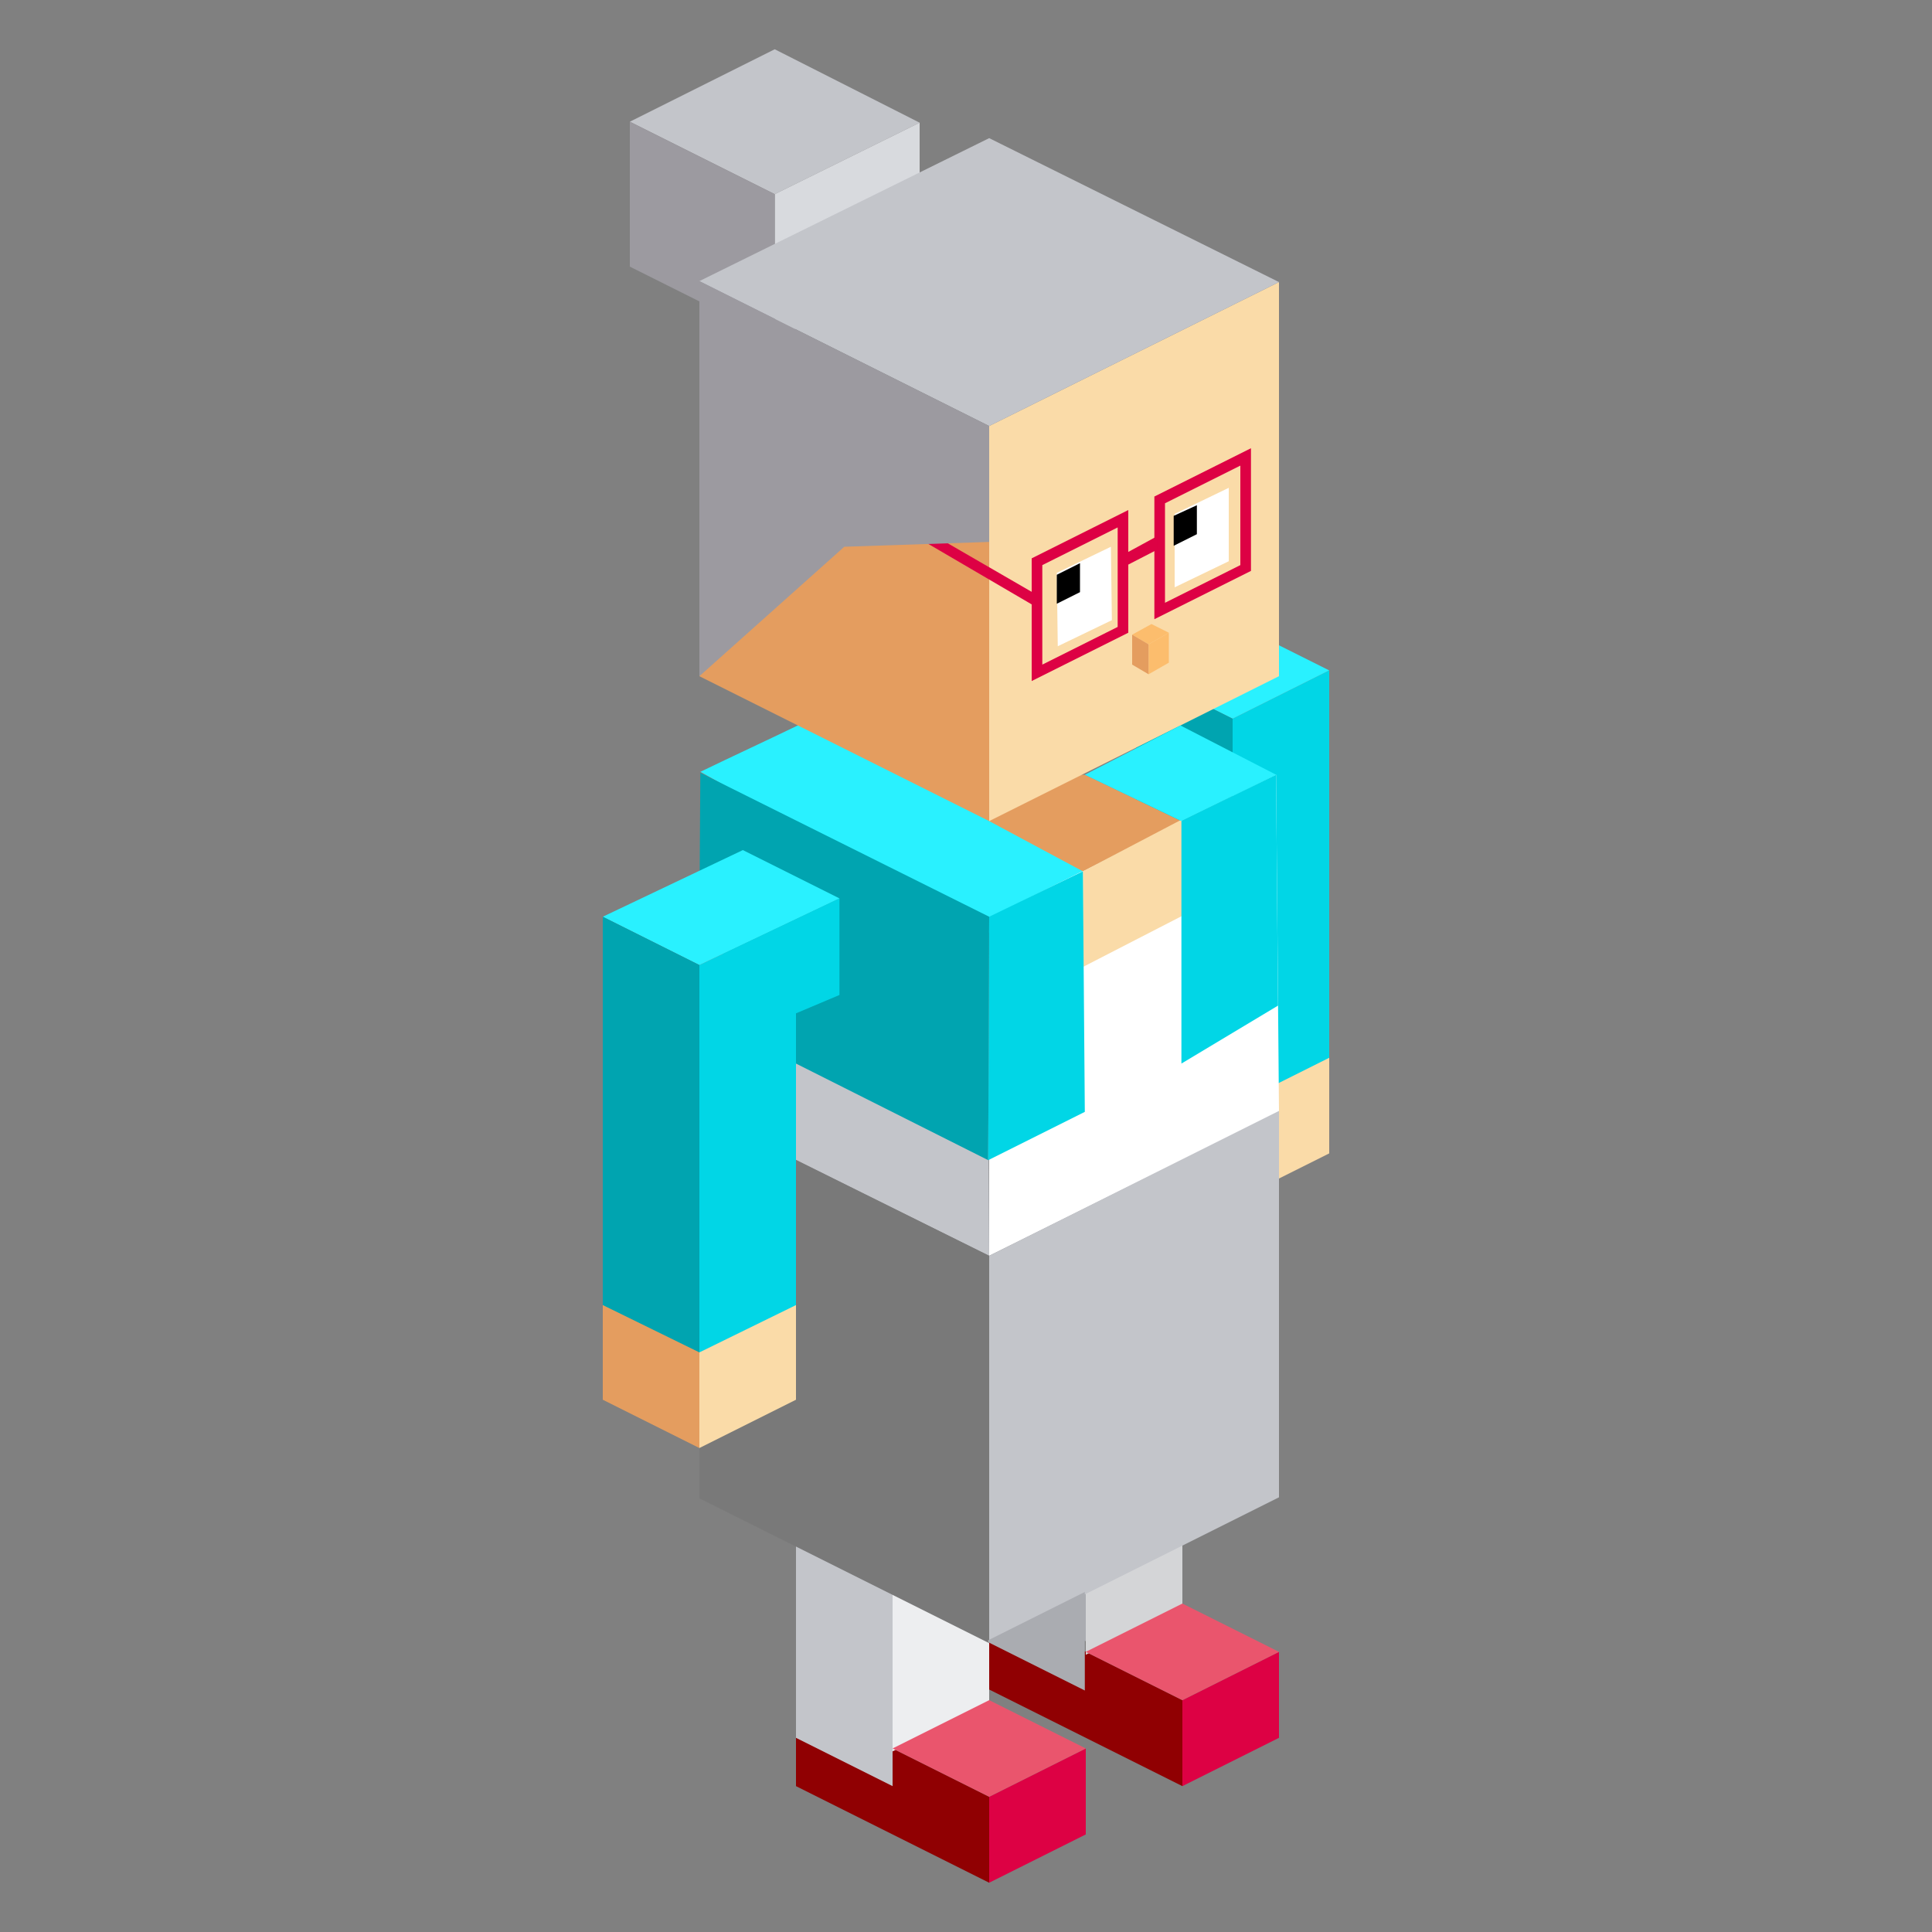 <?xml version="1.0" encoding="utf-8"?>
<!-- Generator: Adobe Illustrator 19.0.0, SVG Export Plug-In . SVG Version: 6.00 Build 0)  -->
<svg version="1.1" id="Layer_1" xmlns="http://www.w3.org/2000/svg" xmlns:xlink="http://www.w3.org/1999/xlink" x="0px" y="0px"
	 viewBox="-20 -23.1 200 200" style="enable-background:new -20 -23.1 200 200;" xml:space="preserve">
<rect x="-20" y="-23.1" width="200" height="200" fill="#808080" stroke="none"/>
<style type="text/css">
	.st0{fill:#42200D;}
	.st1{fill:#EFCF81;}
	.st2{fill:#E5E5E5;}
	.st3{fill:#251206;}
	.st4{fill:#DFA563;}
	.st5{fill:#763917;}
	.st6{fill:#E0A969;}
	.st7{fill:#333333;}
	.st8{fill:#D0362B;}
	.st9{fill:#E87D75;}
	.st10{fill:#EFCF82;}
	.st11{fill:#E78575;}
	.st12{fill:#E1554A;}
	.st13{fill:#FEFEFE;}
	.st14{fill:#D93C31;}
	.st15{fill:#271407;}
	.st16{fill:#261306;}
	.st17{fill:#BC3026;}
	.st18{fill:#030303;}
	.st19{fill:#020202;}
	.st20{fill:#D69255;}
	.st21{fill:#E9BC5F;}
	.st22{fill:#E1A631;}
	.st23{fill:#666666;}
	.st24{fill:#5B4F47;}
	.st25{fill:#746359;}
	.st26{fill:#50140F;}
	.st27{fill:#827065;}
	.st28{fill:#8B7F78;}
	.st29{fill:#8B8078;}
	.st30{fill:#EECD80;}
	.st31{fill:#E46756;}
	.st32{fill:#603C39;}
	.st33{fill:#7D5D5B;}
	.st34{fill:#DB635A;}
	.st35{fill:#D29F68;}
	.st36{fill:#373635;}
	.st37{fill:#FADBA8;}
	.st38{fill:#E49D5F;}
	.st39{fill:#01D6E6;}
	.st40{fill:#29F1FF;}
	.st41{fill:#00A4B0;}
	.st42{fill:#C3C5CA;}
	.st43{fill:#FFFFFF;}
	.st44{fill:#900002;}
	.st45{fill:#D4D5D7;}
	.st46{fill:#AAACB1;}
	.st47{fill:#DD0144;}
	.st48{fill:#EA556D;}
	.st49{fill:#EDEEF0;}
	.st50{fill:#D8DADE;}
	.st51{fill:#9C9AA0;}
	.st52{fill:#797979;}
	.st53{fill:#023798;}
	.st54{fill-rule:evenodd;clip-rule:evenodd;fill:#FFFFFF;}
	.st55{fill-rule:evenodd;clip-rule:evenodd;fill:#FCBD6D;}
	.st56{fill-rule:evenodd;clip-rule:evenodd;fill:#E49D5F;}
	.st57{fill-rule:evenodd;clip-rule:evenodd;}
</style>
<g id="XMLID_68_">
	<path id="XMLID_201_" class="st0" d="M282,36.2c-0.1,0.1-0.2,0.5-0.4,0.1c-0.1-0.2,0-0.6,0-0.8c0-13.6,0-27.3,0-40.9
		c0-0.8,0.2-1.2,0.9-1.5c11.5-6,23-12,34.5-18c0.5-0.3,0.9-0.4,1.5-0.1c9.8,5.2,19.6,10.3,29.4,15.4c0.2,0.1,0.3,0.2,0.4,0.3
		c0,0.6-0.5,0.7-0.8,0.9c-1.6,1-3.2,1.7-4.9,2.6c-7.2,3.7-14.4,7.6-21.6,11.3c-2.5,1.3-5,2.6-7.5,3.9c-0.4,0.2-0.9,0.5-1.4,0.5
		c-1.6-0.7-3.2-1.5-4.8-2.3c-8.1-4.2-16.2-8.5-24.3-12.7c-0.2-0.1-0.3-0.2-0.5-0.2c-0.4-0.2-0.6-0.1-0.6,0.4c0,0.2,0,0.5,0,0.7
		c0.1,12.9,0.1,25.9,0.1,39C282,35.3,282,35.7,282,36.2z"/>
	<path id="XMLID_200_" class="st1" d="M347,0c0,10.1,0,20.2,0,30.3c0,0.1,0,0.3,0.1,0.4c0.1,0.6,0,1.1,0.1,1.7c0,1.9,0,3.9,0,5.8
		c0,0.4,0,0.8-0.2,1.1c-0.8,0.9-1.9,1.3-3,1.8c-4.4,2.2-8.7,4.6-13.1,6.8c-1.2,0.5-2.2,1.3-3.4,1.8c-4.4,2.3-8.7,4.5-13.1,6.8
		c-0.4,0.2-0.7,0.4-1.2,0.2c-0.3-0.3-0.3-0.6-0.4-1c0-0.1,0-0.3,0-0.4c0-7.7,0-15.4,0-23c0-0.4,0-0.7-0.1-1.1
		c-0.1-0.3-0.1-0.6-0.1-0.9c0-5.1-0.1-10.2,0-15.2c0.1-0.6,0.5-0.8,0.9-1.1c3.4-1.8,7-3.4,10.5-5.1c0.5-0.3,1-0.3,1.5,0
		c1.6,1.3,3.6,1.9,5.5,2.5c1.3,0.4,1.3,0.5,1.4,1.9c0,0.6-0.2,1.2,0.2,1.7c0.8,0,1.4-0.8,2.3-0.8c0.7,0.3,0.6,1.1,0.8,1.6
		c0.1,0.4,0.2,0.7,0.3,1.3c0.6-1.5,1.3-2.7,1.9-4c0.3-0.5,0.6-1,1.2-1.3c0.2-0.1,0.5-0.3,0.8-0.4c1.7-0.5,2.2-1.6,2-3.3
		c-0.1-0.6-0.3-0.9-0.8-1c-0.2-0.2-0.1-0.4,0-0.6c0.8-1.4,1.3-3,2.1-4.4C344.1,1,345.5,0.3,347,0z"/>
	<path id="XMLID_199_" class="st2" d="M346.8,68.5c0,8.9,0,17.9,0,26.8c0,0.8,0.3,1.2,1,1.5c6.2,3.2,12.4,6.4,18.6,9.6
		c1.8,0.9,3.5,1.9,5.3,2.8c-0.4,0.5-1,0.7-1.5,1c-5.4,2.8-10.7,5.6-16.1,8.4c-5.9,3.1-11.9,6.2-17.8,9.3c-4.2,2.2-8.4,4.4-12.6,6.6
		c-3.2,1.7-6.5,3.4-9.7,5.1c-0.5,0.2-0.8,0.2-1.2,0c-8.3-4.3-16.5-8.6-24.8-12.9c-2.1-1.1-4.1-2.2-6.2-3.3
		c-5.9-3.1-11.8-6.1-17.6-9.1c-0.2-0.1-0.5-0.2-0.6-0.5c6.9-3.6,13.8-7.2,20.7-10.9c0,0,0.1,0.1,0.1,0.2c0,1.6,1,3.1,0.8,4.8
		c-0.1,3,0.2,5.9-0.2,8.9c-0.1,0.7,0.4,0.9,0.9,1.2c2.3,1.2,4.5,2.3,6.8,3.5c3.7,1.9,7.3,3.8,10.9,5.6c2.9,1.5,5.8,3,8.8,4.5
		c0.2,0.1,0.4,0.2,0.7,0c4.8-2.5,9.4-5.1,14.2-7.6c0.6-0.3,0.8-0.7,0.7-1.4c-0.1-1.5,0-3,0-4.5c0-0.4,0-0.8,0.4-1
		c0.6-0.1,1,0.2,1.5,0.5c1.6,0.9,3.3,1.7,5,2.6c0.2,0.2,0.3,0.2,0.4,0c4.2-2.4,8.5-4.7,12.9-7c1.5-0.8,2.2-1.5,2.1-3.4
		c-0.1-2.8-0.3-5.6-0.3-8.5c0-0.5-0.5-0.8-0.8-1c-0.8-0.5-1.7-0.9-2.6-1.4c-0.4-0.2-0.7-0.4-0.6-1c0.3-1.8,0.1-3.6,0.1-5.5
		c0-0.9,0-1.8,0-2.6c0-5.7-0.1-11.5,0-17.2c0-1.2-0.1-2.5,0-3.7c0-0.1,0.1-0.3,0.2-0.4C346.6,68.4,346.7,68.4,346.8,68.5z"/>
	<path id="XMLID_198_" class="st3" d="M282,36.2c-0.4-0.3-0.2-0.6-0.2-1c0-13.6,0-27.1,0-40.7c0-0.2,0-0.5,0.1-0.8
		c3.5,1.8,7,3.6,10.4,5.4c1.8,1,3.7,2,5.5,2.9c4.8,2.5,9.6,5,14.4,7.5c0.1,0,0.1,0,0.2,0c0.3,0.3,0.3,0.7,0.3,1.1
		c0,1.4,0.1,2.7,0,4.1c0,0.5-0.3,0.9-0.6,1.4c-3.2,4.9-6.5,9.7-9.7,14.6c-0.1,0.1-0.2,0.2-0.2,0.3c-0.6,0.7-0.9,0.7-1.4,0
		c-0.7-1-1.3-2.1-1.9-3.2c-0.5-0.9-1.1-1.7-1.5-2.7c-0.4-0.7-0.7-0.7-1.3-0.2c-3.4,2.8-6.8,5.7-10.2,8.5c-0.5,0.4-0.9,0.9-1.6,1.1
		C283.5,35,282.7,35.6,282,36.2z"/>
	<path id="XMLID_197_" class="st4" d="M284.3,34.4c2.8-2.4,5.7-4.8,8.5-7.2c1.1-0.9,2.2-1.7,3.2-2.7c0.8-0.8,1.1-0.5,1.6,0.3
		c1.2,2.2,2.5,4.4,3.9,6.8c3.7-5.6,7.3-11.1,11-16.5c0.1-0.3,0.3-0.4,0.6-0.3c0,5,0,10.1,0,15.1c0,0.5,0,0.9,0.2,1.3
		c-0.2,0.3-0.1,0.6-0.1,0.8c0,7.6,0,15.2,0,22.8c0,0.3-0.1,0.6,0.1,0.8c0,0.1,0,0.2,0,0.2c-0.3,0.3,0.1,0.8-0.4,0.9
		c-0.5,0-0.8-0.2-1.2-0.4c-3.5-1.9-7-3.7-10.5-5.5c-4.2-2.2-8.4-4.4-12.6-6.5c-0.2-0.1-0.3-0.2-0.4-0.3c-0.9-0.8-2.1-1.2-3.1-1.8
		c-0.5-0.3-0.7-0.6-0.7-1.2C284.3,38.9,284.3,36.7,284.3,34.4z"/>
	<path id="XMLID_196_" class="st5" d="M313,14.8c-0.2,0.1-0.4,0.2-0.6,0.3c0-1.9,0-3.7,0-5.6c7-3.6,14-7.3,21-10.9
		c4.9-2.5,9.7-5.1,14.5-7.7c0.2-0.1,0.3-0.3,0.5-0.4c0.4,0.1,0.3,0.5,0.3,0.8c0,2.4,0,4.7,0,7.1c0,0.6-0.2,0.8-0.7,1
		c-0.3,0.2-0.7,0.4-1,0.6c-0.9,0.5-1.8,1-2.7,1.5c-0.5,0.2-0.7,0.6-0.9,1c-0.8,1.6-1.4,3.2-2.4,4.7c0.3,0.5,0,0.8-0.2,1.2
		c-0.6,1.2-1.2,2.5-1.7,3.8c-0.5,0.3-0.8,0.7-1,1.2c-0.7,1.5-1.4,2.9-2.2,4.5c-0.6-1.1-0.4-2.4-1.2-3.4c-0.4-1.1-0.6-2.3-0.9-3.4
		c-0.4-2-1.1-3.9-1.3-5.9c0.3,2.3-0.4,4.6-0.1,6.9c0.1,1.2,0.1,2.4,0,3.5c-0.4,0.3-0.5,0-0.5-0.3c0-0.8,0-1.6,0-2.3
		c0-0.6-0.2-0.8-0.7-0.9c-2.1-0.7-4.3-1.3-6.1-2.8c-0.3-0.2-0.5-0.2-0.8-0.1C320.7,11,316.8,12.9,313,14.8z"/>
	<path id="XMLID_195_" class="st6" d="M284.5,94.8c0.4-2.2-0.8-3.2-2.6-3.8c-0.3-0.1-0.6-0.4-0.9-0.5c-1.8-0.5-2.1-1.6-2.1-3.4
		c0.1-7.4,0-14.7,0-22.1c0-0.4,0-0.8,0-1.3c0.4-0.2,0.7,0,1,0.1c3.9,1.9,7.6,4.1,11.5,6c0.1,0.1,0.1,0.2,0.1,0.4
		c0,7.8,0,15.5,0,23.3c0,0.6,0,1.2-0.1,1.8c-0.3,0.7-0.8,0.4-1.2,0.2c-1.4-0.6-2.7-1.5-4.1-2.2c-1.1-0.5-1.1-0.5-1.2,0.6
		C284.9,94.4,285,94.8,284.5,94.8z"/>
	<path id="XMLID_194_" class="st7" d="M284.5,94.8c0.3-0.7-0.1-1.5,0.2-2.3c2.3,0.9,4.3,2.3,6.5,3.2c0.7-0.7,1.5-1,2.3-1.4
		c2.9-1.5,5.9-3.1,8.8-4.6c0.2-0.1,0.3-0.1,0.5-0.1c1.9,0.6,3.7,1.6,5.4,2.7c0.1,0.1,0.1,0.2,0.2,0.3c0.2,1,0.3,2,0.3,3.1
		c0,4,0,8.1,0,12.1c0,0.6,0.1,1.1-0.2,1.7c-0.5,0.5-1,0.2-1.4,0c-2.4-1.2-4.7-2.4-7.1-3.7c-2.1-1.1-4.2-2.2-6.3-3.3
		c-2.7-1.4-5.4-2.9-8.2-4.2c-0.4-0.2-0.9-0.4-1.1-0.9C284.5,96.4,284.5,95.6,284.5,94.8z"/>
	<path id="XMLID_193_" class="st8" d="M288.1,44.2c1.2,0.2,2.2,0.9,3.3,1.5c6.6,3.4,13.2,6.9,19.9,10.3c0.2,0.1,0.3,0.2,0.5,0.3
		c-0.3,0.9-1.1,0.9-1.7,1.3c-0.5,0.3-1.1,0.4-1.3,1.1c-0.1,0.5-0.1,0.9-0.1,1.4c0,8.7,0,17.5,0,26.2c0,0.6,0.1,1.1-0.2,1.7
		c-0.1,0.2-0.4,0.3-0.6,0.2c-1.5-0.6-3.2-1.1-4.4-2.4c-0.2-0.5-0.2-1-0.2-1.6c0-4.3,0-8.6,0-13c0.1-5.9-0.4-11.7-0.3-17.6
		c-0.2-0.4-0.6-0.5-0.9-0.7c-3.3-1.8-6.7-3.4-10-5.2c-0.7-0.4-1.3-0.3-2,0.1c-1.4,0.9-3,1.6-4.5,2.3c-1,0.5-1.1,0.4-1.1-0.7
		c0-1.2-0.2-2.4,0.1-3.6C285.8,45.4,287,44.8,288.1,44.2z"/>
	<path id="XMLID_192_" class="st6" d="M284.5,97.2c7.9,4.1,15.8,8.2,23.8,12.4c0.1,0.1,0.2,0.2,0.2,0.3c0.2,2.3,0.1,4.7,0.1,7
		c0,0.8-0.4,1-1.2,0.7c-0.9-0.4-1.8-0.9-2.7-1.3c-2.3-0.8-4.3-2.1-6.4-3.3c-1.7-0.9-3.6-1.7-5.3-2.7c-2.1-1.2-4.3-2.3-6.5-3.4
		c-0.7-0.4-0.9-0.3-1,0.5c0,0.2,0,0.6-0.4,0.6c0.2-1.7-1-3.3-0.7-5C284.5,101,284.5,99.1,284.5,97.2z"/>
	<path id="XMLID_191_" class="st9" d="M284.7,46c0,1.4,0,2.8,0,4.4c1.7-0.9,3.4-1.6,5-2.6c1.2-0.7,2.1-0.6,3.3,0
		c3.4,1.9,6.8,3.6,10.3,5.3c0.1,0.5-0.3,0.7-0.6,0.9c-3.6,1.9-7.1,3.8-10.7,5.7c-0.2,0.1-0.4,0.2-0.6,0.2c-0.4,0-0.7-0.2-1.1-0.4
		c-3.3-1.8-6.7-3.4-10-5.1c-0.4-0.2-1-0.3-1-1c1.1-0.8,2.3-1.4,3.6-1.9c1.5-0.6,1.9-1.5,1.8-2.9C284.4,47.7,284.2,46.8,284.7,46z"/>
	<path id="XMLID_190_" class="st8" d="M279.2,53.3c1.5,1.3,3.4,2,5.2,2.8c2.3,1.2,4.6,2.4,7,3.6c0.4,0.4,0.3,0.8,0.3,1.3
		c0,2.5,0,5.1,0,7.6c0,0.5,0,0.9-0.3,1.3c-2.3-0.9-4.5-2.1-6.7-3.3c-1.8-1-3.7-2-5.6-2.9c0-3.3,0-6.7,0-10
		C279,53.6,279,53.4,279.2,53.3z"/>
	<path id="XMLID_189_" class="st10" d="M346.8,68.5c-0.1,0-0.1,0-0.2,0c-0.4-0.3-0.4-0.8-0.4-1.3c0-7.8,0-15.5,0-23.3
		c0-0.4,0-0.8,0.2-1.1c0.4-0.6,1.1-0.8,1.7-1.2c0.1,0,0.2,0,0.3,0.1c0,8.4,0,16.8,0,25.2c0,0.5-0.2,0.8-0.6,1
		C347.5,68,347.1,68.2,346.8,68.5z"/>
	<path id="XMLID_188_" class="st11" d="M348.5,41.7h-0.1c-0.4-0.4-0.3-0.9-0.3-1.4c0-2.3,0-4.5,0-6.8c0-0.9-0.2-1.3-1.1-1.2
		c0-0.5-0.2-1.1,0.2-1.6c1.1,0.3,1.5,1,1.5,2.2C348.4,35.9,348.5,38.8,348.5,41.7z"/>
	<path id="XMLID_187_" class="st12" d="M346.8,42.6c-0.2,0.3-0.2,0.6-0.2,0.9c0,8.2,0,16.5,0,24.7c0,0.1,0,0.2,0,0.3
		c0,0.1-0.1,0.1-0.1,0.1c-0.2,0.3-0.5,0.5-0.8,0.7c-3.8,1.9-7.6,4-11.4,5.9c-8.1,4.2-16.2,8.5-24.3,12.6c-0.5,0.2-0.9,0.6-1.5,0.3
		c-0.2-0.3-0.1-0.6-0.1-0.9c0-9.4,0-18.7,0-28.1c0-0.3-0.1-0.6,0.1-0.8c1-0.7,2.2-1.1,3.2-1.9c0.3,0.1,0.7,0.3,1,0.4
		c0.2,0.1,0.4,0.1,0.7,0c4.3-2.2,8.6-4.5,12.9-6.7c0.4-0.2,0.8-0.4,1.1-0.5c0.7,0.2,1.1,0.9,1.6,1.3c0.7,0.6,0.8,0.6,1-0.3
		c0.3-0.9,0.6-1.9,0.7-2.8c5.3-2.7,10.5-5.5,15.8-8.2C347.1,40.6,346.9,41.6,346.8,42.6z"/>
	<path id="XMLID_186_" class="st3" d="M327.7,14.3c0,1.2,0,2.2,0,3.2c0,0.3-0.1,0.6-0.4,0.8c-2.9,1.5-5.8,3-9,4.6c0-1.3,0-2.3,0-3.4
		c0-0.3,0.1-0.4,0.4-0.6C321.6,17.4,324.5,15.9,327.7,14.3z"/>
	<path id="XMLID_185_" class="st13" d="M336,21.4c0.3-0.7,0.2-1.5,0.1-2.2c-0.1-0.6,0.2-0.9,0.7-1.1c0.7-0.3,1.4-0.7,2.3-1.2
		c0,2.3,0,4.3,0,6.4c0,0.3-0.2,0.5-0.5,0.6c-1.3,0.7-2.7,1.4-4,2.1c-0.5,0.3-0.8,0.2-0.8-0.5c0.1-1.1-0.2-2.1,0.1-3.2
		C334.5,21.9,335.2,21.5,336,21.4z"/>
	<path id="XMLID_184_" class="st13" d="M324.4,24.9c0.9-0.7,1.9-1,3.1-1.7c0,1.6-0.1,3.1,0,4.5c0.2,1.8-0.4,2.8-2.1,3.4
		c-0.9,0.3-1.8,0.9-2.6,1.3c-0.3,0.2-0.6,0.3-0.6-0.2c0.1-1.2-0.2-2.3,0.1-3.5c0.1-0.5,0.5-0.6,0.9-0.8c0.7-0.3,1-0.8,1-1.6
		C324.2,25.9,324.2,25.4,324.4,24.9z"/>
	<path id="XMLID_183_" class="st14" d="M346.8,42.6c-0.5-1-0.1-2-0.2-2.9c0.3-0.3,0.2-0.7,0.2-1.1c0-2,0-4.1,0-6.1
		c1.4-0.8,1.4-0.8,1.4,0.9c0,2.8,0,5.6,0,8.4C347.9,42.1,347.4,42.4,346.8,42.6z"/>
	<path id="XMLID_182_" class="st15" d="M332.6,15.6c-0.5-1.2-0.1-2.4-0.2-3.6c0.4-0.7,1-1.1,1.9-0.9c0.2,1.1,0.8,2.2,0.6,3.4
		C334.1,14.8,333.3,15.2,332.6,15.6z"/>
	<path id="XMLID_181_" class="st16" d="M339.2,12.2c-0.5-0.3-0.1-0.6,0-0.9c0.6-1.4,1.2-2.7,1.8-4c0.3,0,0.6,0,1.1-0.3
		c0,1.2,0,2.2,0,3.3c0,0.4-0.2,0.6-0.5,0.7C340.8,11.4,340,11.8,339.2,12.2z"/>
	<path id="XMLID_180_" class="st17" d="M330.8,47.8c0.4,0.3,0.1,0.6,0,1c-0.2,0.8-0.4,1.6-0.7,2.4c-0.2,0.5-0.4,0.9-0.9,0.3
		c-0.6-0.6-1.2-1.3-1.8-1.9C328.6,49,329.7,48.4,330.8,47.8z"/>
	<path id="XMLID_179_" class="st18" d="M324.4,24.9c0.4,1.9-0.1,3.3-2.1,3.8c-0.4-0.8-0.1-1.6-0.2-2.5c0-0.4,0.4-0.4,0.7-0.6
		C323.4,25.5,323.9,25.2,324.4,24.9z"/>
	<path id="XMLID_178_" class="st19" d="M336,21.4c-0.7,0.4-1.4,0.8-2,1.1c-0.8-1.6-0.1-3.1,1.6-3.6c0.5-0.1,0.4,0.2,0.4,0.4
		C336,20.1,336,20.8,336,21.4z"/>
	<path id="XMLID_177_" class="st20" d="M313.2,55.7c-0.3-0.3-0.2-0.7-0.2-1c0-7.5,0-15,0-22.4c0-0.3-0.1-0.7,0.2-1
		C313.2,39.4,313.2,47.6,313.2,55.7z"/>
	<path id="XMLID_176_" class="st21" d="M331.1,31.5c0.5-0.2,0.9-0.5,1.4-0.7s1,0.1,1.2,0.4c0.2,0.3-0.4,0.4-0.6,0.5
		c-0.4,0.2-0.5,0.5-0.5,0.9s0.1,0.7,0,1.1c-0.1,0.4,0.4,1.1-0.3,1.2c-0.6,0.1-1.6-0.8-1.5-1.4c0-0.7-0.2-1.4,0.2-2.1
		c0.3,0.5,0.2,1,0.3,1.5c0,0.4,0,0.7,0.3,0.9c0.3,0.2,0.5,0.3,0.6-0.2c0-0.7,0.1-1.3-0.6-1.7C331.2,31.9,331,31.8,331.1,31.5z"/>
	<path id="XMLID_175_" class="st22" d="M331.1,31.5c0.9,0.4,1.5,1.1,1.3,2.2c-0.1,0.3,0.3,0.9-0.4,0.9c-0.5,0-1.1-0.2-1.1-0.9
		s0-1.4,0-2.1C330.9,31.5,331,31.5,331.1,31.5z"/>
	<path id="XMLID_174_" class="st20" d="M313.4,56.8c-0.2,0.2-0.5,0.2-0.7,0c0.4-0.2,0.1-0.7,0.4-0.8
		C313.2,56.3,313.1,56.6,313.4,56.8z"/>
	<path id="XMLID_173_" class="st23" d="M308.3,109.8c0-0.1,0-0.1,0-0.2c0.3-0.3,0.2-0.7,0.2-1.1c0-4.6,0-9.1,0-13.7
		c0-0.8-0.1-1.7-0.2-2.5c0.1-0.2,0.3-0.3,0.4-0.4c2-1.2,4-2.1,6-3.1c6.5-3.4,13-6.8,19.5-10.1c3.7-1.9,7.5-3.9,11.2-5.8
		c0.3-0.2,0.6-0.5,1.1-0.3c0,5.8,0,11.6,0,17.4c-0.2,0.3-0.4,0.5-0.7,0.6c-4.7,2.5-9.4,4.9-14.1,7.4c-0.3,0.1-0.6,0.3-0.9,0.3
		c-0.2,0-0.3-0.1-0.3-0.3c-0.1-0.5,0.3-1.3-0.2-1.6c-0.4-0.2-1,0.4-1.4,0.7c-0.1,0-0.2,0.1-0.3,0.2c-0.2,0.1-0.5,0.2-0.7,0.3
		c-1.3,0.5-2.6,1.1-2.2,2.9c0.1,0.3-0.1,0.5-0.3,0.8c-2.2,1.3-4.5,2.4-6.7,3.6c-3.4,1.7-6.7,3.6-10.1,5.2
		C308.5,109.9,308.4,109.8,308.3,109.8z"/>
	<path id="XMLID_172_" class="st24" d="M285.2,108c0.3-1.8,0.3-1.8,1.9-1c5.6,2.7,11,5.8,16.5,8.6c0.3,0.1,0.6,0.2,0.9,0.4
		c1.2,0.7,2.4,1.3,3.7,1.9c1.4,0.7,2.8,1.4,4.2,2.1c0.4,0.2,0.8,0.4,0.9,0.8c0.1,3.4,0,6.8,0,10.3c0,0.4,0.1,0.8-0.5,0.9
		c-9-4.6-18.1-9.3-27.1-13.9c-0.5-0.3-0.7-0.6-0.7-1.2C285.1,113.9,285.1,110.9,285.2,108z"/>
	<path id="XMLID_171_" class="st25" d="M328.7,117.2c-0.4,0.2-0.2,0.6-0.2,1c0,1.6,0.1,3.3,0.1,4.9c0,0.4,0,0.7-0.4,0.9
		c-5,2.7-10,5.4-15,8c-0.2-0.6-0.1-1.2-0.1-1.8c0-3.1,0-6.3,0-9.4c0-0.6,0.5-0.7,0.9-0.9c1.7-0.9,3.3-1.7,5-2.6
		c2.7-1.4,5.3-3,8.1-4.3c0.4-0.2,0.9-0.7,1.4-0.1C328.6,114.3,328.8,115.7,328.7,117.2z"/>
	<path id="XMLID_170_" class="st25" d="M350.4,101.3c0.1,3.5,0.3,6.9,0.4,10.4c0,0.3-0.1,0.5-0.4,0.7c-5,2.7-10,5.4-15.1,8.1
		c-0.3-0.3-0.3-0.6-0.3-1c0-3.4-0.1-6.8,0-10.2c0.1-0.4,0.4-0.6,0.8-0.8c4.5-2.3,9-4.6,13.4-6.9C349.6,101.3,350,101.1,350.4,101.3z
		"/>
	<path id="XMLID_169_" class="st26" d="M346.6,72.5c-7.3,3.8-14.7,7.6-22,11.4c-5.3,2.7-10.5,5.5-15.8,8.2c-0.4-0.1-0.5-0.4-0.5-0.7
		c0-1-0.1-2,0.1-3c0.1-0.3,0.4-0.2,0.6-0.4c3.7-1.9,7.4-3.8,11.1-5.7c8.7-4.5,17.3-9,26-13.5c0.2-0.1,0.3-0.1,0.5-0.2
		C346.6,69.9,346.6,71.2,346.6,72.5z"/>
	<path id="XMLID_168_" class="st1" d="M330.9,98.1c5.2-2.8,10.4-5.6,15.7-8.2c0,2.5,0,4.9,0,7.4c0,0.4,0,0.8-0.5,1
		c-0.8,1-2,1.3-3,1.8c-3.7,2-7.4,3.9-11.1,5.8c-0.4,0.2-1,0.7-1.4-0.1c-0.2-2.3-0.1-4.7-0.1-7C330.6,98.6,330.6,98.3,330.9,98.1z"/>
	<path id="XMLID_167_" class="st24" d="M328.7,117.2c-0.6-1.4-0.4-3-0.4-4.5c-0.9-0.9-2.1-1.3-3.2-2c-0.4-0.3-1.1-0.4-1-1.2
		c1-0.6,1.2-1.5,1.2-2.6c0-0.9-0.2-1.8,0.1-2.7c0.4-0.4,0.8-0.2,1.1,0c2.7,1.3,5.4,2.7,8.1,4.1c0.3,0.2,0.6,0.3,0.6,0.8
		c0,3.4,0,6.8,0,10.1c0,0.3,0.1,0.7-0.1,1C332.9,119.5,330.8,118.3,328.7,117.2z"/>
	<path id="XMLID_166_" class="st27" d="M335.1,108.9c-2.6-1.3-5.3-2.6-7.9-4c-0.5-0.3-1-0.6-1.6-0.7c-0.2-0.2-0.2-0.4-0.1-0.6
		c0.2-0.3,0.5-0.2,0.8-0.1c1.5,0.9,3.2,1.5,4.6,2.6c2.6-1.1,4.9-2.5,7.4-3.8c2.6-1.3,5.3-2.7,7.9-4.1c1.2,0.7,2.4,1.4,3.7,2.1
		c0.4,0.2,0.7,0.4,0.5,0.9c-4.7,2.4-9.3,4.8-14,7.2c-0.3,0.2-0.7,0.3-1.1,0.4C335.3,109,335.2,109,335.1,108.9z"/>
	<path id="XMLID_165_" class="st28" d="M313.2,120.4c0,3.8,0,7.7,0,11.5c-0.2,0.2-0.3,0.1-0.4-0.1c0.2-0.2,0.2-0.4,0.2-0.7
		c0-3.6,0-7.2,0-10.8C313,120.3,313.1,120.3,313.2,120.4z"/>
	<path id="XMLID_164_" class="st29" d="M335.1,108.9c0.1,0,0.2,0,0.3,0c0,3.8,0,7.7,0,11.5c-0.1,0.1-0.1,0.2-0.2,0
		C335.1,116.6,335.1,112.7,335.1,108.9z"/>
	<path id="XMLID_163_" class="st30" d="M334.2,11c-0.6,0.3-1.3,0.6-1.9,0.9c-0.3-0.1-0.2-0.4-0.2-0.6c0.1-2.2,0.3-4.4,0.6-6.6
		C333.2,6.8,333.7,8.9,334.2,11z"/>
	<path id="XMLID_162_" class="st1" d="M303,89.8c-3.5,1.8-7,3.6-10.5,5.5c-0.4,0.2-0.7,0.5-1.2,0.5c0-8.2,0-16.3,0-24.5
		c0-0.4,0-0.9,0.2-1.2c0.2-0.4,0.6-0.6,0.9-0.8c3.2-1.6,6.3-3.3,9.5-5c0.1-0.1,0.3-0.1,0.4-0.2c1.1-0.5,1.2-0.4,1.2,0.8
		c0,6.6,0,13.2,0,19.8c0,0.5,0,0.9,0.1,1.4c0.2,0.9,0.1,1.9,0.1,2.8C303.7,89.3,303.5,89.6,303,89.8z"/>
	<path id="XMLID_161_" class="st31" d="M303.5,85.9c0-0.5-0.1-0.9-0.1-1.4c0-6.5,0-13,0-19.5c0-0.4,0-0.8,0-1.3
		c-4.1,2.1-8,4.2-11.9,6.2c-0.1,0-0.1,0-0.2,0c0-3.4,0-6.8,0-10.2c3.7-2,7.4-3.9,11.1-5.9c0.3-0.2,0.6-0.3,0.8-0.7
		c0.3,0.2,0.2,0.6,0.2,0.9c0.1,6.1,0.2,12.3,0.2,18.4c0,4,0,8.1,0,12.1c0,0.5-0.1,0.9,0.2,1.3C303.7,86.1,303.6,86,303.5,85.9z"/>
	<path id="XMLID_160_" class="st32" d="M303.5,85.9c0.1,0,0.2,0,0.3,0c1.3,0.9,2.8,1.5,4.2,2.1c0.2,0,0.3,0.2,0.4,0.4
		c0,1,0,1.9,0,2.9c0,0.3,0.1,0.7-0.3,0.9c-1.7-0.8-3.3-1.9-5.1-2.5c0.4-0.2,0.5-0.6,0.5-1.1C303.5,87.8,303.5,86.9,303.5,85.9z"/>
	<path id="XMLID_159_" class="st33" d="M308.1,92.3c0.4-1.3,0.1-2.7,0.2-4c0.1-0.1,0.2-0.1,0.3,0c0.1,1.3-0.3,2.6,0.2,3.8
		c-0.1,0.1-0.3,0.1-0.4,0.2C308.2,92.3,308.2,92.3,308.1,92.3z"/>
	<path id="XMLID_158_" class="st34" d="M308.5,88.3c-0.1,0-0.2,0-0.3,0c-0.1-0.1-0.2-0.2-0.2-0.2c0.5-0.4,0.2-0.9,0.2-1.3
		c0-9.1,0-18.2,0-27.3c0-0.4-0.2-0.9,0.2-1.2c0,9.5,0,19.1,0,28.6c0,0.4-0.3,1,0.4,1.1C308.8,88.1,308.7,88.2,308.5,88.3z"/>
	<path id="XMLID_157_" class="st35" d="M308.1,117.9c-1.2-0.6-2.5-1.1-3.6-1.9c1.1,0.3,2,0.9,3.1,1.4c0.6,0.3,0.8,0.2,0.8-0.5
		c0-2.4,0-4.7,0-7.1c0.1,0,0.2,0,0.2,0c0.3,0.2,0.3,0.6,0.3,0.9c0,2.1,0,4.3,0,6.4c0,0.2-0.1,0.5-0.2,0.7
		C308.5,118,308.3,117.9,308.1,117.9z"/>
	<path id="XMLID_156_" class="st1" d="M308.5,117.8c0-2.7,0-5.4,0-8.1c1.7-0.9,3.5-1.9,5.2-2.8c3.8-2,7.7-4,11.5-6
		c0.7,0.6,0.8,1.4,0.2,2.6c0,0.2,0,0.4,0,0.6c0,1-0.1,2,0,3c0.1,1.3-0.2,2.2-1.5,2.5c-0.2,0.4-0.6,0.6-1,0.9c-4.5,2.3-9,4.7-13.5,7
		C309.2,117.9,308.9,118.1,308.5,117.8z"/>
	<path id="XMLID_155_" class="st6" d="M325.5,103.6c-0.1-0.9,0.3-1.8-0.2-2.6c0.3-0.3,0.3-0.7,0.2-1.1c-0.2-1.2,0.3-1.9,1.4-2.2
		c0.6-0.2,1.1-0.7,1.8-0.8c0.8,0.1,1.4,0.4,1.9,1c0.1,0.1,0.2,0.1,0.2,0.2c0,2.7,0,5.4,0,8.1c-1.4-0.4-2.6-1.2-3.9-1.9
		C326.5,104,326.1,103.7,325.5,103.6z"/>
	<path id="XMLID_154_" class="st36" d="M330.6,97.9c-0.6-0.3-1.2-0.6-1.9-1c0.1-0.2,0.3-0.4,0.6-0.4c0.5-0.2,1.1-1,1.4-0.6
		C331.1,96.4,331,97.2,330.6,97.9z"/>
	<path id="XMLID_153_" class="st27" d="M308.5,117.8c1.8-0.9,3.6-1.8,5.4-2.7c3.4-1.8,6.8-3.5,10.2-5.3c1.1,0.9,2.4,1.3,3.6,2.1
		c0.3,0.2,0.7,0.4,0.6,0.8c-1.5,0.7-3,1.5-4.4,2.2c-3.5,1.9-7,3.9-10.7,5.4c-0.1,0-0.2,0-0.3,0c-1.7-0.7-3.4-1.5-4.9-2.5
		C308.2,117.9,308.4,117.8,308.5,117.8z"/>
</g>
<g id="XMLID_69_">
	<path id="XMLID_70_" class="st7" d="M-178.9,86.1c-0.2,0-0.3-0.1-0.4-0.2c-0.1-0.1-0.2-0.3-0.2-0.4v-8.4c0-0.2,0.1-0.3,0.2-0.4
		c0.1-0.1,0.3-0.2,0.4-0.2h3.3c0.4,0,0.9,0.1,1.2,0.3c0.4,0.2,0.7,0.4,1,0.7c0.3,0.3,0.5,0.6,0.7,1c0.2,0.4,0.3,0.8,0.3,1.2
		s-0.1,0.9-0.3,1.2c-0.2,0.4-0.4,0.7-0.7,1c-0.3,0.3-0.6,0.5-1,0.7c-0.4,0.2-0.8,0.3-1.2,0.3c-0.2,0-0.3-0.1-0.4-0.2
		c-0.1-0.1-0.2-0.3-0.2-0.4c0-0.2,0.1-0.3,0.2-0.4c0.1-0.1,0.3-0.2,0.4-0.2c0.3,0,0.5-0.1,0.8-0.2c0.2-0.1,0.5-0.3,0.6-0.4
		c0.2-0.2,0.3-0.4,0.4-0.6c0.1-0.2,0.2-0.5,0.2-0.8s-0.1-0.5-0.2-0.8c-0.1-0.2-0.2-0.5-0.4-0.6c-0.2-0.2-0.4-0.3-0.6-0.4
		c-0.2-0.1-0.5-0.2-0.8-0.2h-2.7v7.8c0,0.2-0.1,0.3-0.2,0.4C-178.6,86.1-178.8,86.1-178.9,86.1z"/>
	<path id="XMLID_72_" class="st7" d="M-162.8,86.2c-0.3,0-0.5,0-0.7-0.1s-0.4-0.2-0.6-0.5c-0.1-0.1-0.2-0.3-0.4-0.5
		c-0.2-0.2-0.4-0.5-0.6-0.9c-0.1-0.2-0.2-0.3-0.3-0.5s-0.2-0.2-0.2-0.3l-0.1-0.1c-0.1-0.1-0.2-0.3-0.3-0.3c-0.1-0.1-0.2-0.1-0.4-0.1
		c-0.2,0-0.3-0.1-0.4-0.2c-0.1-0.1-0.2-0.3-0.2-0.4c0-0.2,0.1-0.3,0.2-0.4c0.1-0.1,0.3-0.2,0.4-0.2c0.3,0,0.5-0.1,0.8-0.2
		c0.3-0.1,0.5-0.3,0.6-0.4c0.2-0.2,0.3-0.4,0.4-0.6c0.1-0.2,0.2-0.5,0.2-0.8s-0.1-0.5-0.2-0.8c-0.1-0.3-0.3-0.5-0.4-0.6
		c-0.2-0.2-0.4-0.3-0.6-0.4c-0.2-0.1-0.5-0.2-0.8-0.2h-2.7v7.9c0,0.2-0.1,0.3-0.2,0.4c-0.1,0.1-0.3,0.2-0.4,0.2s-0.3-0.1-0.4-0.2
		c-0.1-0.1-0.2-0.3-0.2-0.4v-8.5c0-0.2,0.1-0.3,0.2-0.4c0.1-0.1,0.3-0.2,0.4-0.2h3.3c0.4,0,0.9,0.1,1.2,0.3c0.4,0.2,0.7,0.4,1,0.7
		s0.5,0.6,0.7,1s0.3,0.8,0.3,1.2c0,0.6-0.1,1.1-0.4,1.6c-0.3,0.5-0.7,0.9-1.2,1.2l0.1,0.1l0.1,0.1c0.1,0.1,0.1,0.2,0.2,0.3
		c0.1,0.1,0.2,0.3,0.3,0.5c0.1,0.1,0.2,0.2,0.2,0.4c0.1,0.1,0.2,0.3,0.3,0.4c0.1,0.1,0.2,0.2,0.2,0.3c0.1,0.1,0.1,0.2,0.2,0.2
		c0.1,0.1,0.1,0.1,0.2,0.2c0,0,0.1,0,0.2,0c0.2,0,0.3,0.1,0.4,0.2c0.1,0.1,0.2,0.3,0.2,0.4s-0.1,0.3-0.2,0.4
		C-162.5,86.1-162.7,86.2-162.8,86.2z"/>
	<path id="XMLID_74_" class="st7" d="M-154.2,84.9c0.2,0,0.3,0.1,0.4,0.2c0.1,0.1,0.2,0.2,0.2,0.4s-0.1,0.3-0.2,0.4
		c-0.1,0.1-0.2,0.2-0.4,0.2h-5.6c-0.2,0-0.3-0.1-0.4-0.2c-0.1-0.1-0.2-0.2-0.2-0.4v-8.4c0-0.2,0.1-0.3,0.2-0.4
		c0.1-0.1,0.3-0.2,0.4-0.2h5.6c0.2,0,0.3,0.1,0.4,0.2c0.1,0.1,0.2,0.2,0.2,0.4s-0.1,0.3-0.2,0.4c-0.1,0.1-0.2,0.2-0.4,0.2h-5v3h3.3
		c0.2,0,0.3,0.1,0.4,0.2c0.1,0.1,0.2,0.2,0.2,0.4s-0.1,0.3-0.2,0.4c-0.1,0.1-0.2,0.2-0.4,0.2h-3.3v3L-154.2,84.9L-154.2,84.9z"/>
	<path id="XMLID_76_" class="st7" d="M-148.8,86.1c-0.1,0-0.2,0-0.3-0.1s-0.2-0.1-0.2-0.3l-3.4-8.6c-0.1-0.1-0.1-0.3,0-0.4
		c0.1-0.1,0.2-0.2,0.3-0.3c0.1-0.1,0.3,0,0.4,0s0.2,0.2,0.3,0.3l2.9,7.3l2.9-7.3c0.1-0.1,0.2-0.2,0.3-0.3s0.3-0.1,0.4,0
		c0.1,0.1,0.3,0.2,0.3,0.3c0.1,0.1,0.1,0.3,0,0.4l-3.4,8.6C-148.3,86-148.5,86.1-148.8,86.1z"/>
	<path id="XMLID_78_" class="st7" d="M-142.5,86.1c-0.2,0-0.3-0.1-0.4-0.2c-0.1-0.1-0.2-0.3-0.2-0.4V77c0-0.2,0.1-0.3,0.2-0.4
		c0.1-0.1,0.3-0.2,0.4-0.2c0.2,0,0.3,0.1,0.4,0.2c0.1,0.1,0.2,0.2,0.2,0.4v8.5c0,0.2-0.1,0.3-0.2,0.4
		C-142.2,86.1-142.3,86.1-142.5,86.1z"/>
	<path id="XMLID_80_" class="st7" d="M-134.7,76.6c0.7,0,1.3,0.1,1.9,0.4c0.6,0.3,1.1,0.6,1.5,1c0.4,0.4,0.8,0.9,1,1.5
		c0.3,0.6,0.4,1.2,0.4,1.9c0,0.8-0.2,1.5-0.5,2.1s-0.8,1.2-1.3,1.6l0,0c-0.4,0.3-0.9,0.6-1.4,0.7c-0.5,0.2-1,0.3-1.6,0.3
		c-0.7,0-1.3-0.1-1.9-0.4c-0.6-0.3-1.1-0.6-1.5-1c-0.4-0.4-0.8-0.9-1-1.5c-0.3-0.6-0.4-1.2-0.4-1.9s0.1-1.4,0.4-2
		c0.3-0.6,0.7-1.2,1.2-1.6l0.1-0.1l0,0c0.4-0.3,0.9-0.6,1.4-0.8C-135.8,76.6-135.3,76.6-134.7,76.6z M-134.7,85c0.3,0,0.6,0,0.9-0.1
		c0.3-0.1,0.6-0.2,0.9-0.3l-4.6-5.6c-0.3,0.3-0.5,0.7-0.7,1.1c-0.2,0.4-0.2,0.8-0.2,1.3s0.1,1,0.3,1.4c0.2,0.4,0.5,0.8,0.8,1.2
		c0.3,0.4,0.7,0.6,1.2,0.8C-135.6,84.9-135.2,85-134.7,85z M-132,83.8c0.3-0.3,0.5-0.7,0.7-1.1c0.2-0.4,0.3-0.9,0.3-1.3
		c0-0.5-0.1-1-0.3-1.4s-0.5-0.8-0.8-1.2c-0.3-0.3-0.7-0.6-1.2-0.8c-0.4-0.2-0.9-0.3-1.4-0.3c-0.3,0-0.7,0-1,0.1
		c-0.3,0.1-0.6,0.2-0.9,0.4L-132,83.8z"/>
	<path id="XMLID_84_" class="st7" d="M-124.4,86.2c-0.5,0-1-0.1-1.4-0.3s-0.8-0.4-1.2-0.8c-0.3-0.3-0.6-0.7-0.8-1.2
		c-0.2-0.5-0.3-0.9-0.3-1.4V77c0-0.2,0.1-0.3,0.2-0.4c0.1-0.1,0.2-0.2,0.4-0.2c0.2,0,0.3,0.1,0.4,0.2s0.2,0.2,0.2,0.4v5.6
		c0,0.3,0.1,0.7,0.2,1s0.3,0.6,0.5,0.8s0.5,0.4,0.8,0.5s0.6,0.2,1,0.2s0.7-0.1,1-0.2c0.3-0.1,0.6-0.3,0.8-0.5s0.4-0.5,0.5-0.8
		s0.2-0.6,0.2-1v-5l0,0v-0.1c0-0.1,0-0.2,0-0.3c0-0.2,0.1-0.3,0.2-0.4s0.2-0.2,0.2-0.2c0.1,0,0.2-0.1,0.2-0.1c0.1,0,0.1,0,0.2,0
		c0.2,0,0.3,0.1,0.4,0.2s0.2,0.2,0.2,0.4s-0.1,0.4-0.3,0.5v0.1v5c0,0.5-0.1,1-0.3,1.4c-0.2,0.4-0.4,0.8-0.8,1.2
		c-0.3,0.3-0.7,0.6-1.2,0.8S-123.9,86.2-124.4,86.2z"/>
	<path id="XMLID_86_" class="st7" d="M-115,86.3c-0.5,0-0.9-0.1-1.3-0.2c-0.4-0.1-0.8-0.3-1.1-0.5c-0.4-0.3-0.7-0.6-0.9-1
		c-0.2-0.4-0.3-0.9-0.3-1.4c0-0.2,0.1-0.3,0.2-0.4c0.1-0.1,0.3-0.2,0.4-0.2s0.3,0.1,0.4,0.2c0.1,0.1,0.2,0.2,0.2,0.4
		c0,0.7,0.2,1.2,0.7,1.5c0.2,0.2,0.5,0.3,0.8,0.4c0.3,0.1,0.6,0.1,1,0.1c0.3,0,0.6,0,0.8-0.1s0.5-0.2,0.7-0.4
		c0.4-0.3,0.6-0.7,0.6-1.2c0-0.4-0.1-0.7-0.4-0.9c-0.2-0.2-0.4-0.3-0.7-0.4c-0.3-0.1-0.7-0.2-1.1-0.2c-0.2,0-0.3-0.1-0.5-0.1
		s-0.3-0.1-0.4-0.1s-0.2-0.1-0.3-0.1s-0.2-0.1-0.4-0.1c-0.2-0.1-0.4-0.1-0.6-0.2s-0.4-0.2-0.5-0.3c-0.3-0.3-0.5-0.6-0.6-0.9
		c-0.1-0.3-0.2-0.7-0.2-1.1c0-0.3,0.1-0.6,0.2-0.9c0.1-0.3,0.3-0.6,0.6-0.8c0.1-0.1,0.2-0.2,0.4-0.3s0.3-0.2,0.5-0.3
		s0.4-0.1,0.7-0.2c0.3-0.1,0.5-0.1,0.8-0.1s0.6,0,0.9,0.1s0.5,0.1,0.7,0.2s0.4,0.2,0.6,0.3s0.3,0.2,0.4,0.4c0.1,0.1,0.2,0.3,0.3,0.4
		c0.1,0.2,0.2,0.3,0.3,0.5c0.1,0.3,0.2,0.6,0.2,0.9c0,0.2-0.1,0.3-0.2,0.4c-0.1,0.1-0.2,0.2-0.4,0.2c-0.2,0-0.3-0.1-0.4-0.2
		c-0.1-0.1-0.2-0.3-0.2-0.4c0-0.1,0-0.2-0.1-0.4s-0.2-0.4-0.4-0.6c-0.1-0.2-0.4-0.3-0.7-0.5s-0.7-0.2-1.2-0.2c-0.3,0-0.7,0-0.9,0.1
		c-0.3,0.1-0.5,0.2-0.7,0.4s-0.3,0.3-0.4,0.5s-0.1,0.3-0.1,0.4c0,0.2,0,0.4,0.1,0.5c0.1,0.2,0.2,0.3,0.3,0.5
		c0.2,0.2,0.4,0.3,0.7,0.4c0.3,0.1,0.8,0.3,1.3,0.4c0.6,0.1,1,0.2,1.5,0.4c0.4,0.1,0.8,0.3,1,0.6c0.5,0.5,0.7,1.1,0.7,1.7
		c0,0.4-0.1,0.8-0.3,1.2c-0.2,0.4-0.4,0.7-0.7,0.9c-0.3,0.2-0.6,0.4-1,0.5S-114.6,86.3-115,86.3z"/>
	<path id="XMLID_88_" class="st7" d="M-104.2,86.1h-5.3c-0.2,0-0.3-0.1-0.4-0.2c-0.1-0.1-0.2-0.3-0.2-0.4v-8.4
		c0-0.2,0.1-0.3,0.2-0.4s0.2-0.2,0.4-0.2s0.3,0.1,0.4,0.2s0.2,0.3,0.2,0.4v7.8h4.8c0.2,0,0.3,0.1,0.4,0.2c0.1,0.1,0.2,0.3,0.2,0.4
		c0,0.2-0.1,0.3-0.2,0.4C-103.9,86-104.1,86.1-104.2,86.1z"/>
	<path id="XMLID_90_" class="st7" d="M-97.2,76.7c0.1,0.1,0.2,0.2,0.2,0.4s0,0.3-0.1,0.4l-3.2,4v4c0,0.2-0.1,0.3-0.2,0.4
		c-0.1,0.1-0.2,0.2-0.4,0.2s-0.3-0.1-0.4-0.2c-0.1-0.1-0.2-0.2-0.2-0.4v-4l-2.9-3.7c0-0.1-0.1-0.1-0.1-0.1h-0.1
		c-0.1,0-0.3-0.1-0.4-0.2c-0.1-0.1-0.2-0.2-0.2-0.4s0-0.3,0.1-0.4c0.1-0.1,0.2-0.2,0.4-0.2h0.1c0.1,0,0.2,0,0.3,0.1
		c0.1,0,0.2,0.1,0.3,0.2c0.1,0.1,0.2,0.2,0.3,0.3l2.6,3.3l2.8-3.6c0.1-0.1,0.2-0.2,0.4-0.2C-97.4,76.6-97.3,76.6-97.2,76.7z"/>
	<path id="XMLID_92_" class="st7" d="M-168.6,100.5c0.2,0,0.3,0.1,0.4,0.2s0.2,0.2,0.2,0.4s-0.1,0.3-0.2,0.4
		c-0.1,0.1-0.2,0.2-0.4,0.2h-5.6c-0.2,0-0.3-0.1-0.4-0.2c-0.1-0.1-0.2-0.2-0.2-0.4v-8.4c0-0.2,0.1-0.3,0.2-0.4
		c0.1-0.1,0.3-0.2,0.4-0.2h5.6c0.2,0,0.3,0.1,0.4,0.2s0.2,0.2,0.2,0.4s-0.1,0.3-0.2,0.4s-0.2,0.2-0.4,0.2h-5v3h3.3
		c0.2,0,0.3,0.1,0.4,0.2c0.1,0.1,0.2,0.2,0.2,0.4s-0.1,0.3-0.2,0.4c-0.1,0.1-0.2,0.2-0.4,0.2h-3.3v3L-168.6,100.5L-168.6,100.5z"/>
	<path id="XMLID_94_" class="st7" d="M-162.5,97.5c-0.2,0-0.3-0.1-0.4-0.2l-3.3-4.3c-0.1-0.1-0.1-0.3-0.1-0.4c0-0.2,0.1-0.3,0.2-0.4
		c0.1-0.1,0.3-0.1,0.4-0.1c0.2,0,0.3,0.1,0.4,0.2l2.9,3.7l2.8-3.7c0.1-0.1,0.2-0.2,0.4-0.2s0.3,0,0.4,0.1c0.1,0.1,0.2,0.2,0.2,0.4
		s0,0.3-0.1,0.4l-3.3,4.2C-162.2,97.5-162.3,97.5-162.5,97.5z M-158.9,101.7c0,0-0.1,0-0.2,0c-0.1,0-0.2,0-0.3-0.1
		c-0.1,0-0.2-0.1-0.3-0.2c-0.1-0.1-0.2-0.2-0.3-0.3l-2.6-3.4l-2.8,3.7c-0.1,0.1-0.2,0.2-0.4,0.2c-0.2,0-0.3,0-0.4-0.1
		s-0.2-0.2-0.2-0.4s0-0.3,0.1-0.4l3.3-4.2c0.1-0.1,0.2-0.2,0.4-0.2c0.2,0,0.3,0.1,0.4,0.2l3,3.9c0,0.1,0.1,0.1,0.1,0.1h0.1
		c0.1,0,0.3,0,0.4,0.1s0.2,0.2,0.2,0.4s0,0.3-0.1,0.4C-158.6,101.5-158.7,101.7-158.9,101.7L-158.9,101.7z"/>
	<path id="XMLID_97_" class="st7" d="M-151.9,101.7c-0.7,0-1.3-0.1-1.9-0.4c-0.6-0.3-1.1-0.6-1.5-1s-0.8-0.9-1-1.5
		c-0.3-0.6-0.4-1.2-0.4-1.9s0.1-1.3,0.4-1.9c0.3-0.6,0.6-1.1,1-1.5s0.9-0.8,1.5-1s1.2-0.4,1.9-0.4c0.9,0,1.7,0.2,2.4,0.6
		c0.1,0.1,0.2,0.2,0.3,0.3c0,0.2,0,0.3-0.1,0.4c-0.1,0.1-0.2,0.2-0.4,0.3c-0.2,0-0.3,0-0.4-0.1c-0.3-0.2-0.6-0.3-0.9-0.4
		c-0.3-0.1-0.6-0.1-1-0.1c-0.5,0-1,0.1-1.4,0.3c-0.4,0.2-0.8,0.5-1.2,0.8c-0.3,0.3-0.6,0.7-0.8,1.2c-0.2,0.5-0.3,0.9-0.3,1.4
		s0.1,1,0.3,1.4c0.2,0.4,0.5,0.8,0.8,1.2c0.3,0.3,0.7,0.6,1.2,0.8c0.4,0.2,0.9,0.3,1.4,0.3c0.4,0,0.7,0,1-0.1s0.6-0.2,0.9-0.4
		c0.1-0.1,0.3-0.1,0.4-0.1c0.2,0,0.3,0.1,0.4,0.3c0.1,0.1,0.1,0.3,0.1,0.4s-0.1,0.3-0.3,0.4C-150.1,101.5-150.9,101.7-151.9,101.7z"
		/>
	<path id="XMLID_99_" class="st7" d="M-141.5,101.7h-5.3c-0.2,0-0.3-0.1-0.4-0.2c-0.1-0.1-0.2-0.3-0.2-0.4v-8.4
		c0-0.2,0.1-0.3,0.2-0.4c0.1-0.1,0.2-0.2,0.4-0.2s0.3,0.1,0.4,0.2c0.1,0.1,0.2,0.3,0.2,0.4v7.8h4.8c0.2,0,0.3,0.1,0.4,0.2
		c0.1,0.1,0.2,0.3,0.2,0.4c0,0.2-0.1,0.3-0.2,0.4C-141.2,101.6-141.4,101.7-141.5,101.7z"/>
	<path id="XMLID_101_" class="st7" d="M-135.5,101.8c-0.5,0-1-0.1-1.4-0.3c-0.4-0.2-0.8-0.4-1.2-0.8c-0.3-0.3-0.6-0.7-0.8-1.2
		c-0.2-0.4-0.3-0.9-0.3-1.4v-5.6c0-0.2,0.1-0.3,0.2-0.4c0.1-0.1,0.2-0.2,0.4-0.2c0.2,0,0.3,0.1,0.4,0.2c0.1,0.1,0.2,0.2,0.2,0.4v5.6
		c0,0.3,0.1,0.7,0.2,1c0.1,0.3,0.3,0.6,0.5,0.8c0.2,0.2,0.5,0.4,0.8,0.5c0.3,0.1,0.6,0.2,1,0.2c0.4,0,0.7-0.1,1-0.2
		c0.3-0.1,0.6-0.3,0.8-0.5c0.2-0.2,0.4-0.5,0.5-0.8c0.1-0.3,0.2-0.6,0.2-1v-5l0,0V93c0-0.1,0-0.2,0-0.3c0-0.2,0.1-0.3,0.2-0.4
		c0.1-0.1,0.2-0.2,0.2-0.2c0.1,0,0.2-0.1,0.2-0.1c0.1,0,0.1,0,0.2,0c0.2,0,0.3,0.1,0.4,0.2s0.2,0.2,0.2,0.4s-0.1,0.4-0.3,0.5v0.1v5
		c0,0.5-0.1,1-0.3,1.4s-0.4,0.8-0.8,1.2c-0.3,0.3-0.7,0.6-1.2,0.8S-135,101.8-135.5,101.8z"/>
	<path id="XMLID_103_" class="st7" d="M-126.4,101.7c-0.2,0-0.3-0.1-0.4-0.2s-0.2-0.2-0.2-0.4s0.1-0.3,0.2-0.4s0.2-0.2,0.4-0.2
		c0.5,0,1-0.1,1.4-0.3s0.8-0.5,1.2-0.8c0.3-0.3,0.6-0.7,0.8-1.2c0.2-0.4,0.3-0.9,0.3-1.4s-0.1-1-0.3-1.4c-0.2-0.4-0.5-0.8-0.8-1.2
		s-0.7-0.6-1.2-0.8c-0.4-0.2-0.9-0.3-1.4-0.3h-1.5v7.8c0,0.2-0.1,0.3-0.2,0.4c-0.1,0.1-0.3,0.2-0.4,0.2c-0.2,0-0.3-0.1-0.4-0.2
		c-0.1-0.1-0.2-0.2-0.2-0.4v-8.4c0-0.2,0.1-0.3,0.2-0.4c0.1-0.1,0.2-0.2,0.4-0.2h2.1c0.7,0,1.3,0.1,1.9,0.4c0.6,0.3,1.1,0.6,1.5,1
		s0.8,0.9,1,1.5c0.3,0.6,0.4,1.2,0.4,1.9s-0.1,1.3-0.4,1.9c-0.3,0.6-0.6,1.1-1,1.5s-0.9,0.8-1.5,1
		C-125.1,101.6-125.8,101.7-126.4,101.7z"/>
	<path id="XMLID_105_" class="st7" d="M-113.2,100.5c0.2,0,0.3,0.1,0.4,0.2c0.1,0.1,0.2,0.2,0.2,0.4s-0.1,0.3-0.2,0.4
		c-0.1,0.1-0.2,0.2-0.4,0.2h-5.6c-0.2,0-0.3-0.1-0.4-0.2c-0.1-0.1-0.2-0.2-0.2-0.4v-8.4c0-0.2,0.1-0.3,0.2-0.4
		c0.1-0.1,0.2-0.2,0.4-0.2h5.6c0.2,0,0.3,0.1,0.4,0.2c0.1,0.1,0.2,0.2,0.2,0.4s-0.1,0.3-0.2,0.4c-0.1,0.1-0.2,0.2-0.4,0.2h-5v3h3.3
		c0.2,0,0.3,0.1,0.4,0.2c0.1,0.1,0.2,0.2,0.2,0.4s-0.1,0.3-0.2,0.4c-0.1,0.1-0.2,0.2-0.4,0.2h-3.3v3L-113.2,100.5L-113.2,100.5z"/>
	<path id="XMLID_107_" class="st7" d="M-108,101.7c-0.2,0-0.3-0.1-0.4-0.2s-0.2-0.2-0.2-0.4s0.1-0.3,0.2-0.4s0.2-0.2,0.4-0.2
		c0.5,0,1-0.1,1.4-0.3s0.8-0.5,1.2-0.8c0.3-0.3,0.6-0.7,0.8-1.2c0.2-0.4,0.3-0.9,0.3-1.4s-0.1-1-0.3-1.4s-0.5-0.8-0.8-1.2
		s-0.7-0.6-1.2-0.8c-0.4-0.2-0.9-0.3-1.4-0.3h-1.5v7.8c0,0.2-0.1,0.3-0.2,0.4c-0.1,0.1-0.3,0.2-0.4,0.2c-0.2,0-0.3-0.1-0.4-0.2
		c-0.1-0.1-0.2-0.2-0.2-0.4v-8.4c0-0.2,0.1-0.3,0.2-0.4c0.1-0.1,0.2-0.2,0.4-0.2h2.1c0.7,0,1.3,0.1,1.9,0.4c0.6,0.3,1.1,0.6,1.5,1
		s0.8,0.9,1,1.5c0.3,0.6,0.4,1.2,0.4,1.9s-0.1,1.3-0.4,1.9c-0.3,0.6-0.6,1.1-1,1.5s-0.9,0.8-1.5,1
		C-106.7,101.6-107.3,101.7-108,101.7z"/>
</g>
<g>
	<polygon class="st37" points="107.6,91.3 117.6,86.3 117.6,96.3 107.6,101.3 	"/>
	<polygon class="st38" points="107.6,91.3 97.6,86.3 97.6,96.3 107.6,101.3 	"/>
	<polygon class="st39" points="107.6,91.4 107.6,51.3 117.6,46.3 117.6,86.4 	"/>
	<polygon class="st40" points="117.6,46.3 107.6,41.3 97.6,46.3 107.6,51.3 	"/>
	<polygon class="st41" points="107.6,51.3 97.6,46.3 97.6,86.4 107.6,91.4 	"/>
	<path class="st40" d="M82.4,73.5l9.9-6.5c-3.8-2.9-8.7-6.1-14.6-9c-5.6-2.8-10.2-4.9-14.7-6.2c-3.3,1.6-7.2,3.4-10.5,5L82.4,73.5z"
		/>
	<polygon class="st42" points="82.4,106.9 82.3,87 62.4,81.8 62.4,97 	"/>
	<polygon class="st43" points="82.4,106.9 112.4,92 112.1,57.1 82.4,71.9 	"/>
	<polygon class="st38" points="92.1,67.1 102.3,61.9 92.3,57.1 82.3,57.1 82.4,61.9 	"/>
	<polygon class="st41" points="82.3,97 62.4,87 52.4,72 52.5,56.9 82.4,71.8 	"/>
	<polygon class="st44" points="102.4,152.9 82.4,142.9 82.4,151.8 102.4,161.8 	"/>
	<polygon class="st45" points="92.4,148.2 102.4,143.2 102.4,121.8 92.4,126.8 	"/>
	<polygon class="st46" points="92.4,146.8 82.4,141.8 82.4,121.8 92.4,126.8 	"/>
	<polygon class="st47" points="102.4,152.9 112.4,147.9 112.4,156.8 102.4,161.8 	"/>
	<polygon class="st48" points="92.4,147.9 102.4,142.9 112.4,147.9 102.4,152.9 	"/>
	<polygon class="st44" points="82.4,162.9 62.4,152.9 62.4,161.8 82.4,171.8 	"/>
	<polygon class="st49" points="72.4,158.2 82.4,153.2 82.4,131.8 72.4,136.8 	"/>
	<polygon class="st42" points="72.4,156.8 62.4,151.8 62.4,131.8 72.4,136.8 	"/>
	<polygon class="st47" points="82.4,162.9 92.4,157.9 92.4,166.8 82.4,171.8 	"/>
	<polygon class="st48" points="72.4,157.9 82.4,152.9 92.4,157.9 82.4,162.9 	"/>
	<polygon class="st38" points="52.4,46.9 82.4,61.9 82.4,31.9 52.4,17 	"/>
	<polygon class="st42" points="60.2,-3 75.2,-10.4 60.2,-18 45.2,-10.5 	"/>
	<polygon class="st50" points="60.2,12 60.2,-3 75.2,-10.4 75.2,4.5 	"/>
	<polygon class="st51" points="45.2,-10.5 60.2,-3 60.2,12 45.2,4.5 	"/>
	<polygon class="st42" points="112.4,91.9 82.4,106.9 82.4,146.9 112.4,131.9 	"/>
	<polygon class="st52" points="52.4,92 82.4,106.9 82.4,147 52.4,132 	"/>
	<polygon class="st37" points="112.4,46.9 82.4,61.9 82.4,21 112.4,6.1 	"/>
	<line class="st53" x1="52.4" y1="116.8" x2="62.4" y2="111.8"/>
	<polygon class="st37" points="52.4,116.8 62.4,111.8 62.4,121.8 52.4,126.8 	"/>
	<polyline class="st37" points="92.1,67.1 102.4,61.7 102.4,71.7 92.1,77 	"/>
	<path class="st47" d="M108.4,25.1v10.3l-7.8,3.9V29L108.4,25.1z M109.5,23.3l-10,5V41l10-5V23.3z"/>
	<path class="st47" d="M95.7,31.5v10.3l-7.8,3.9V35.4L95.7,31.5z M96.8,29.7l-10,5v12.7l10-5V29.7z"/>
	<polygon class="st47" points="96.5,35.5 96.5,34.2 99.8,32.4 99.8,33.8 	"/>
	<polygon class="st47" points="87.2,39.7 87.2,38.4 71.3,29.2 71.3,30.4 	"/>
	<line class="st53" x1="52.4" y1="116.8" x2="42.4" y2="111.8"/>
	<polygon class="st38" points="52.4,116.8 42.4,111.8 42.4,121.8 52.4,126.8 	"/>
	<polygon class="st42" points="82.4,21 112.4,6.1 82.4,-8.8 52.4,6 	"/>
	<polygon class="st51" points="52.4,46.9 67.4,33.5 82.4,33 82.4,21 52.4,6 	"/>
	<polygon class="st39" points="52.4,116.9 52.4,76.8 66.9,69.9 66.9,79.9 62.4,81.8 62.4,112 	"/>
	<polygon class="st40" points="66.9,69.9 56.9,64.9 42.4,71.8 52.4,76.8 	"/>
	<polygon class="st41" points="52.4,76.8 42.4,71.8 42.4,112 52.4,116.9 	"/>
	<polygon class="st39" points="82.3,97 92.3,92 92.1,67.1 82.4,71.8 	"/>
	<polygon class="st39" points="102.3,87 112.3,81 112.1,57.1 102.3,61.9 	"/>
	<polygon class="st40" points="102.3,61.9 92.3,57.1 102.2,52 112.1,57.1 	"/>
	<polygon class="st42" points="72.4,156.8 72.4,161.8 62.4,156.8 62.4,151.8 72.3,146.9 	"/>
	<polygon class="st46" points="92.3,146.8 92.3,151.9 82.3,146.9 82.3,146.7 92.3,141.7 	"/>
	<polygon class="st54" points="101.6,30.1 101.6,37.7 107.2,35 107.2,27.4 	"/>
	<polygon class="st55" points="98.9,46.7 101,45.5 101,42.4 98.9,43.6 98.9,44.3 	"/>
	<polygon class="st55" points="97.2,42.6 98.9,43.6 101,42.4 99.2,41.5 	"/>
	<polygon class="st56" points="98.9,43.6 97.2,42.6 97.2,43.3 97.2,45 97.2,45.7 98.9,46.7 	"/>
	<polygon class="st57" points="101.5,33.4 103.9,32.2 103.9,29.2 101.5,30.3 	"/>
	<polygon class="st54" points="89.4,36.2 89.5,43.8 95.1,41.1 95,33.5 	"/>
	<polygon class="st57" points="89.4,39.4 91.8,38.2 91.8,35.2 89.4,36.4 	"/>
</g>
</svg>
